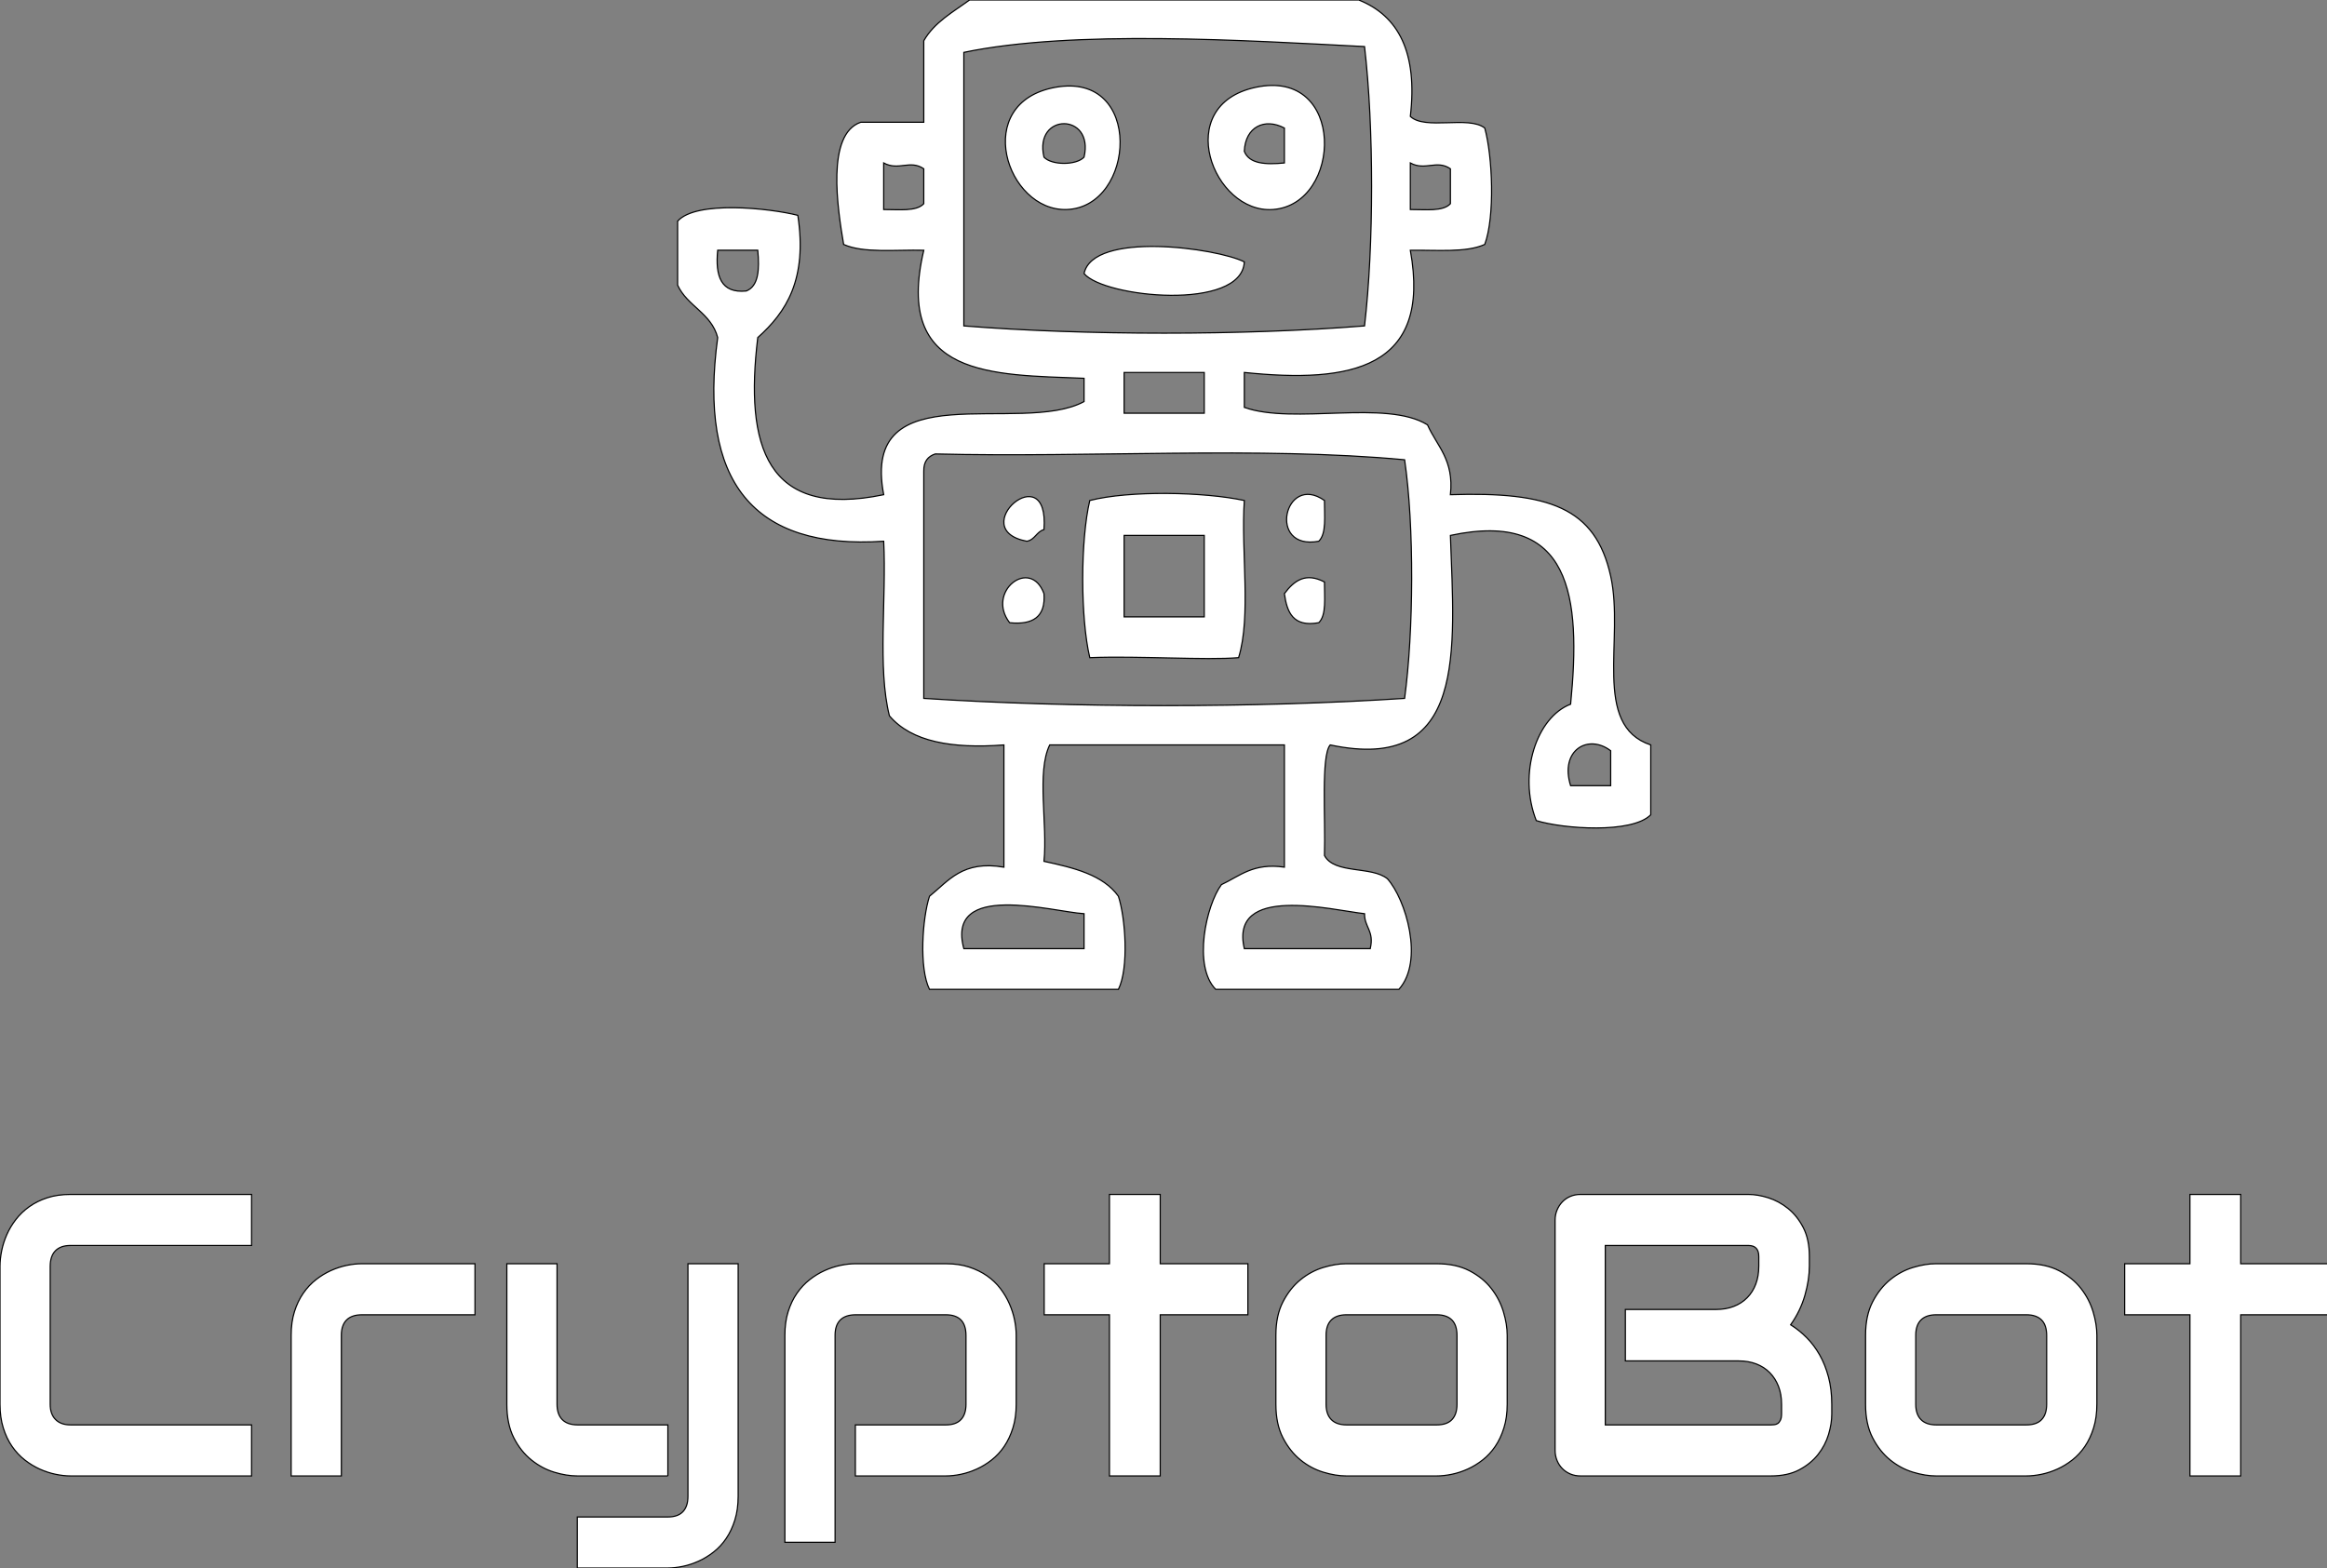<?xml version="1.0" encoding="utf-8"?>
<!-- Generator: Adobe Illustrator 15.0.0, SVG Export Plug-In . SVG Version: 6.00 Build 0)  -->
<!DOCTYPE svg PUBLIC "-//W3C//DTD SVG 1.1//EN" "http://www.w3.org/Graphics/SVG/1.1/DTD/svg11.dtd">
<svg version="1.1" id="Layer_1" xmlns="http://www.w3.org/2000/svg" xmlns:xlink="http://www.w3.org/1999/xlink" x="0px" y="0px"
	 width="2000px" height="1348px" viewBox="-105.5 -617.585 2000 1348" enable-background="new -105.5 -617.585 2000 1348"
	 xml:space="preserve">
<rect x="-105.5" y="-617.585" width="2000" height="1348" fill="#808080" stroke="none"/>
<path fill="#FFFFFF" stroke="#000000" stroke-miterlimit="10" d="M727.812-617.585c111.52,0,223.037,0,334.558,0
	c34.121,13.659,50.689,45.186,44.279,100.068c12.689,12.106,50.099-0.922,63.955,10.005c6.749,24.32,8.859,76.117,0,100.064
	c-15.855,7.222-41.265,4.734-63.955,5.004c18.474,102.177-51.396,114.512-142.681,105.068c0,10.009,0,20.013,0,30.018
	c42.499,15.163,121.831-7.147,157.437,15.013c8.136,18.411,22.96,30.023,19.682,60.037c84.463-2.637,124.625,10.752,137.758,70.042
	c11.939,53.915-16.363,128.346,34.438,145.096c0,20.018,0,40.031,0,60.035c-16.095,16.389-75.125,12.207-98.398,5.005
	c-15.888-40.512,0.367-88.945,29.522-100.068c9.178-92.717,0.491-167.268-103.32-145.091
	c3.393,98.515,14.78,205.157-103.322,180.119c-7.988,9.332-3.914,63.125-4.917,95.063c8.659,16.213,40.505,8.846,54.116,20.012
	c15.701,17.478,31.757,70.583,9.844,95.056c-52.477,0-104.957,0-157.436,0c-19.83-20.146-8.15-72.478,4.922-90.05
	c15.755-7.331,27.334-18.9,54.114-15.014c0-35.026,0-70.041,0-105.067c-67.232,0-134.476,0-201.716,0
	c-11.402,23.422-1.694,68.321-4.918,100.063c25.729,5.525,50.857,11.661,63.958,30.015c6.145,18.78,9.086,61.835,0,80.054
	c-54.123,0-108.237,0-162.354,0c-9.094-18.219-6.149-61.274,0-80.054c16.463-13.268,28.467-31.077,63.956-25.01
	c0-35.026,0-70.041,0-105.067c-44.318,3.367-79.425-2.621-98.401-25.022c-10.389-41.128-2.426-100.928-4.922-150.092
	c-112.305,7.476-159.524-51.24-142.674-175.113c-5.524-21.061-26.055-26.866-34.438-45.028c0-18.344,0-36.688,0-55.036
	c16.006-18.07,79.605-11.089,103.315-5.004c8.314,55.148-10.003,83.219-34.438,105.068
	c-11.268,93.173,7.203,156.113,108.238,135.086c-20.21-105.613,117.547-50.576,172.198-80.05c0-6.67,0-13.34,0-20.014
	c-78.852-3.202-163.614-0.394-137.754-110.073c-24.035-0.582-51.85,2.695-68.879-5.004c-5.227-30.882-15.176-94.897,14.758-105.064
	c18.036,0,36.082,0,54.121,0c0-23.349,0-46.697,0-70.046C697.495-598.386,713.464-607.161,727.812-617.585z M722.892-572.554
	c0,78.385,0,156.77,0,235.151c103.459,8.319,240.936,8.319,344.395,0c8.085-69.157,8.085-170.994,0-240.151
	C965.227-582.795,816.846-592.202,722.892-572.554z M654.013-437.467c13.07-0.05,28.1,1.889,34.446-5c0-10.009,0-20.018,0-30.023
	c-11.732-8.069-21.693,2.019-34.446-5.004C654.013-464.151,654.013-450.811,654.013-437.467z M1106.648-437.467
	c13.063-0.05,28.098,1.889,34.438-5c0-10.009,0-20.018,0-30.023c-11.729-8.069-21.689,2.019-34.438-5.004
	C1106.648-464.151,1106.648-450.811,1106.648-437.467z M535.941-367.426c10.58-4.245,11.402-18.419,9.835-35.023
	c-11.478,0-22.958,0-34.436,0C509.156-380.213,514.088-365.212,535.941-367.426z M860.648-262.354c22.96,0,45.921,0,68.88,0
	c0-11.674,0-23.349,0-35.022c-22.959,0-45.92,0-68.88,0C860.648-285.702,860.648-274.028,860.648-262.354z M688.459-212.326
	c0,65.045,0,130.082,0,195.132c126.547,8.298,286.719,8.298,413.268,0c7.769-57.475,8.412-147.771,0-205.136
	c-124.701-11.612-270.553-1.707-403.434-5C692.108-225.279,688.234-220.881,688.459-212.326z M1244.404,57.856
	c11.477,0,22.957,0,34.439,0c0-10.01,0-20.018,0-30.023C1259.393,12.949,1234.868,27.493,1244.404,57.856z M722.892,197.943
	c34.442,0,68.88,0,103.321,0c0-10.008,0-20.014,0-30.021C799.073,166.28,707.164,139.559,722.892,197.943z M963.964,197.943
	c36.082,0,72.162,0,108.237,0c3.556-15.296-5.024-18.231-4.915-30.021C1038.557,164.666,951.058,142.433,963.964,197.943z
	 M801.608-542.535c76.047-13.722,68.943,102.892,9.841,105.068C759.409-435.553,728.979-529.428,801.608-542.535z M791.771-482.495
	c6.564,7.135,27.874,7.135,34.441,0C835.158-520.836,782.826-520.836,791.771-482.495z M973.807-542.535
	c77.797-16.563,74.541,100.72,14.765,105.068C937.125-433.726,901.296-527.103,973.807-542.535z M963.964-487.5
	c4.179,10.765,18.116,11.6,34.441,10.005c0-10.005,0-20.014,0-30.018C981.357-516.492,964.808-508.493,963.964-487.5z
	 M826.213-382.431c17.071,20.741,135.6,32.548,137.755-10.009C940.526-404.347,834.121-419.144,826.213-382.431z M777.01-152.281
	c7.025-1.2,8.3-8.24,14.764-10.013C796.76-226.861,723.34-162.456,777.01-152.281z M963.964-187.308
	c-2.915,43.732,6.065,99.561-4.919,135.086c-27.963,2.425-85.042-1.645-127.912,0c-8.08-34.171-8.08-100.915,0-135.086
	C865.281-196.079,929.602-194.742,963.964-187.308z M860.648-87.248c22.96,0,45.921,0,68.88,0c0-23.344,0-46.689,0-70.042
	c-22.959,0-45.92,0-68.88,0C860.648-133.937,860.648-110.592,860.648-87.248z M1027.926-152.281
	c6.775-6.454,4.869-21.737,4.921-35.027C998.559-211.52,983.266-143.975,1027.926-152.281z M762.254-82.244
	c20.066,2.077,31.038-5.121,29.518-25.009C780.11-138.9,741.692-108.918,762.254-82.244z M998.405-107.253
	c2.194,16.105,7.516,29.05,29.521,25.009c6.775-6.441,4.869-21.725,4.921-35.018C1016.822-125.572,1007.039-118.794,998.405-107.253
	z"/>
<g>
	<path fill="#FFFFFF" stroke="#000000" stroke-miterlimit="10" d="M110.732,651.268h-155.66c-3.983,0-8.27-0.48-12.862-1.436
		c-4.592-0.953-9.126-2.447-13.607-4.473c-4.481-2.025-8.77-4.641-12.862-7.848c-4.093-3.205-7.716-7.086-10.869-11.645
		c-3.153-4.553-5.67-9.842-7.551-15.861c-1.883-6.018-2.822-12.801-2.822-20.338V470.863c0-4.053,0.469-8.41,1.41-13.08
		c0.94-4.668,2.407-9.283,4.398-13.84c1.992-4.555,4.592-8.916,7.8-13.078c3.207-4.16,7.051-7.846,11.532-11.051
		c4.481-3.209,9.654-5.766,15.516-7.682c5.864-1.912,12.503-2.869,19.915-2.869h155.66v43.879h-155.66
		c-5.644,0-9.958,1.52-12.945,4.557c-2.986,3.035-4.48,7.535-4.48,13.5v118.469c0,5.629,1.521,9.986,4.563,13.08
		c3.042,3.098,7.33,4.641,12.862,4.641h155.66V651.268z"/>
	<path fill="#FFFFFF" stroke="#000000" stroke-miterlimit="10" d="M302.735,512.717h-97.08c-5.865,0-10.29,1.492-13.276,4.469
		c-2.987,2.982-4.481,7.34-4.481,13.08v121.002h-43.147V530.266c0-7.535,0.94-14.285,2.821-20.252
		c1.88-5.963,4.397-11.221,7.55-15.779c3.153-4.555,6.776-8.436,10.87-11.643c4.095-3.205,8.382-5.822,12.861-7.85
		c4.48-2.023,9.017-3.514,13.608-4.473c4.591-0.951,8.878-1.434,12.86-1.434h97.413V512.717z"/>
	<path fill="#FFFFFF" stroke="#000000" stroke-miterlimit="10" d="M468.518,651.268h-77.831c-6.195,0-12.805-1.07-19.829-3.207
		c-7.026-2.135-13.58-5.654-19.665-10.549c-6.086-4.893-11.12-11.248-15.103-19.068c-3.982-7.818-5.975-17.408-5.975-28.775V468.836
		h43.146v120.832c0,5.74,1.495,10.127,4.482,13.166c2.986,3.037,7.411,4.555,13.275,4.555h77.498V651.268z M528.923,668.818
		c0,7.535-0.94,14.316-2.819,20.334c-1.881,6.018-4.372,11.307-7.468,15.865c-3.1,4.555-6.694,8.436-10.787,11.645
		c-4.095,3.205-8.381,5.822-12.861,7.846c-4.481,2.025-8.989,3.516-13.524,4.471c-4.537,0.957-8.853,1.436-12.945,1.436h-77.831
		v-43.875h77.831c5.753,0,10.067-1.521,12.945-4.557c2.875-3.037,4.313-7.426,4.313-13.164V468.836h43.146V668.818z"/>
	<path fill="#FFFFFF" stroke="#000000" stroke-miterlimit="10" d="M767.891,589.668c0,7.537-0.941,14.32-2.821,20.338
		c-1.882,6.02-4.371,11.309-7.468,15.861c-3.098,4.559-6.693,8.439-10.788,11.645c-4.092,3.207-8.379,5.822-12.86,7.848
		c-4.479,2.025-8.988,3.52-13.525,4.473c-4.535,0.955-8.849,1.436-12.943,1.436h-77.83v-43.879h77.83
		c5.753,0,10.067-1.518,12.943-4.555c2.878-3.039,4.316-7.426,4.316-13.166v-59.064c0-6.078-1.467-10.572-4.398-13.502
		c-2.931-2.924-7.219-4.385-12.861-4.385h-77.498c-5.863,0-10.289,1.492-13.276,4.469c-2.986,2.982-4.479,7.34-4.479,13.08v178.043
		h-43.147V530.266c0-7.535,0.941-14.285,2.82-20.252c1.881-5.963,4.398-11.221,7.551-15.779c3.153-4.555,6.777-8.436,10.869-11.643
		c4.096-3.205,8.382-5.822,12.861-7.85c4.481-2.023,9.018-3.514,13.608-4.473c4.591-0.951,8.879-1.434,12.861-1.434h77.83
		c7.413,0,14.052,0.957,19.913,2.869c5.865,1.916,11.037,4.449,15.517,7.596c4.48,3.15,8.298,6.811,11.451,10.969
		c3.152,4.162,5.727,8.523,7.717,13.08c1.991,4.555,3.458,9.143,4.397,13.752c0.94,4.615,1.411,9.006,1.411,13.164V589.668z"/>
	<path fill="#FFFFFF" stroke="#000000" stroke-miterlimit="10" d="M967.028,512.717h-75.34v138.551h-43.645V512.717h-56.092v-43.881
		h56.092v-59.572h43.645v59.572h75.34V512.717z"/>
	<path fill="#FFFFFF" stroke="#000000" stroke-miterlimit="10" d="M1189.9,589.668c0,7.537-0.94,14.32-2.823,20.338
		c-1.88,6.02-4.37,11.309-7.468,15.861c-3.097,4.559-6.693,8.439-10.786,11.645c-4.093,3.207-8.379,5.822-12.861,7.848
		c-4.479,2.025-9.017,3.52-13.608,4.473c-4.591,0.955-8.932,1.436-13.026,1.436h-77.829c-5.975,0-12.503-1.07-19.583-3.207
		c-7.08-2.135-13.636-5.654-19.665-10.549c-6.028-4.893-11.062-11.248-15.101-19.068c-4.039-7.818-6.057-17.408-6.057-28.775
		v-59.402c0-11.248,2.018-20.783,6.057-28.605c4.039-7.82,9.072-14.176,15.101-19.068c6.029-4.896,12.585-8.412,19.665-10.551
		c7.08-2.133,13.608-3.205,19.583-3.205h77.829c11.064,0,20.468,2.027,28.211,6.076c7.745,4.053,13.997,9.143,18.753,15.273
		c4.757,6.135,8.215,12.799,10.373,19.996c2.157,7.201,3.236,13.898,3.236,20.084V589.668z M1146.752,530.604
		c0-6.078-1.493-10.572-4.481-13.502c-2.987-2.924-7.299-4.385-12.943-4.385h-77.498c-5.753,0-10.123,1.492-13.11,4.469
		c-2.987,2.982-4.479,7.34-4.479,13.08v59.402c0,5.74,1.492,10.127,4.479,13.166c2.987,3.037,7.357,4.555,13.11,4.555h77.498
		c5.864,0,10.234-1.518,13.111-4.555c2.876-3.039,4.313-7.426,4.313-13.166V530.604z"/>
	<path fill="#FFFFFF" stroke="#000000" stroke-miterlimit="10" d="M1468.859,598.109c0,5.398-0.913,11.195-2.737,17.383
		c-1.827,6.188-4.813,11.922-8.963,17.211c-4.147,5.291-9.54,9.703-16.179,13.248c-6.637,3.543-14.77,5.316-24.395,5.316h-163.793
		c-3.096,0-5.974-0.563-8.629-1.689c-2.655-1.121-4.951-2.672-6.887-4.641c-1.937-1.967-3.457-4.305-4.563-7.002
		c-1.106-2.701-1.659-5.627-1.659-8.777V431.371c0-3.037,0.553-5.904,1.659-8.605s2.627-5.063,4.563-7.088
		c1.936-2.025,4.231-3.602,6.887-4.727c2.655-1.121,5.533-1.688,8.629-1.688h144.377c5.309,0,11.009,0.957,17.092,2.869
		c6.086,1.916,11.754,4.98,17.012,9.199c5.254,4.217,9.623,9.703,13.107,16.451c3.486,6.752,5.229,15.021,5.229,24.811v8.27
		c0,7.762-1.272,16.117-3.817,25.061c-2.546,8.943-6.639,17.412-12.281,25.396c4.868,3.039,9.433,6.695,13.69,10.971
		c4.262,4.277,7.995,9.227,11.202,14.852c3.208,5.629,5.754,11.982,7.634,19.07c1.882,7.086,2.821,14.908,2.821,23.455V598.109z
		 M1425.713,589.668c0-5.736-0.885-10.883-2.654-15.441c-1.771-4.555-4.26-8.461-7.468-11.727
		c-3.209-3.262-7.081-5.764-11.617-7.512c-4.536-1.744-9.625-2.613-15.269-2.613h-97.245v-44.217h77.829
		c5.643,0,10.733-0.871,15.268-2.615c4.536-1.746,8.41-4.246,11.617-7.51c3.209-3.264,5.671-7.172,7.385-11.729
		c1.715-4.561,2.571-9.705,2.571-15.441v-8.27c0-6.301-2.984-9.451-8.96-9.451h-122.969v154.246h142.385
		c0.774,0,1.714-0.057,2.821-0.168c1.105-0.111,2.102-0.449,2.986-1.012c0.885-0.564,1.659-1.52,2.324-2.871
		c0.663-1.348,0.995-3.207,0.995-5.568V589.668z"/>
	<path fill="#FFFFFF" stroke="#000000" stroke-miterlimit="10" d="M1696.707,589.668c0,7.537-0.939,14.32-2.82,20.338
		c-1.881,6.02-4.37,11.309-7.467,15.861c-3.099,4.559-6.693,8.439-10.788,11.645c-4.092,3.207-8.381,5.822-12.86,7.848
		s-9.017,3.52-13.608,4.473c-4.591,0.955-8.934,1.436-13.027,1.436h-77.83c-5.973,0-12.501-1.07-19.581-3.207
		c-7.082-2.135-13.637-5.654-19.665-10.549c-6.03-4.893-11.063-11.248-15.101-19.068c-4.04-7.818-6.057-17.408-6.057-28.775v-59.402
		c0-11.248,2.017-20.783,6.057-28.605c4.037-7.82,9.07-14.176,15.101-19.068c6.028-4.896,12.583-8.412,19.665-10.551
		c7.08-2.133,13.608-3.205,19.581-3.205h77.83c11.065,0,20.468,2.027,28.212,6.076c7.743,4.053,13.996,9.143,18.752,15.273
		c4.757,6.135,8.215,12.799,10.373,19.996c2.157,7.201,3.234,13.898,3.234,20.084V589.668z M1653.561,530.604
		c0-6.078-1.494-10.572-4.48-13.502c-2.987-2.924-7.301-4.385-12.944-4.385h-77.496c-5.754,0-10.124,1.492-13.11,4.469
		c-2.988,2.982-4.483,7.34-4.483,13.08v59.402c0,5.74,1.495,10.127,4.483,13.166c2.986,3.037,7.356,4.555,13.11,4.555h77.496
		c5.865,0,10.235-1.518,13.11-4.555c2.876-3.039,4.314-7.426,4.314-13.166V530.604z"/>
	<path fill="#FFFFFF" stroke="#000000" stroke-miterlimit="10" d="M1895.681,512.717h-75.341v138.551h-43.645V512.717h-56.092
		v-43.881h56.092v-59.572h43.645v59.572h75.341V512.717z"/>
</g>
</svg>
